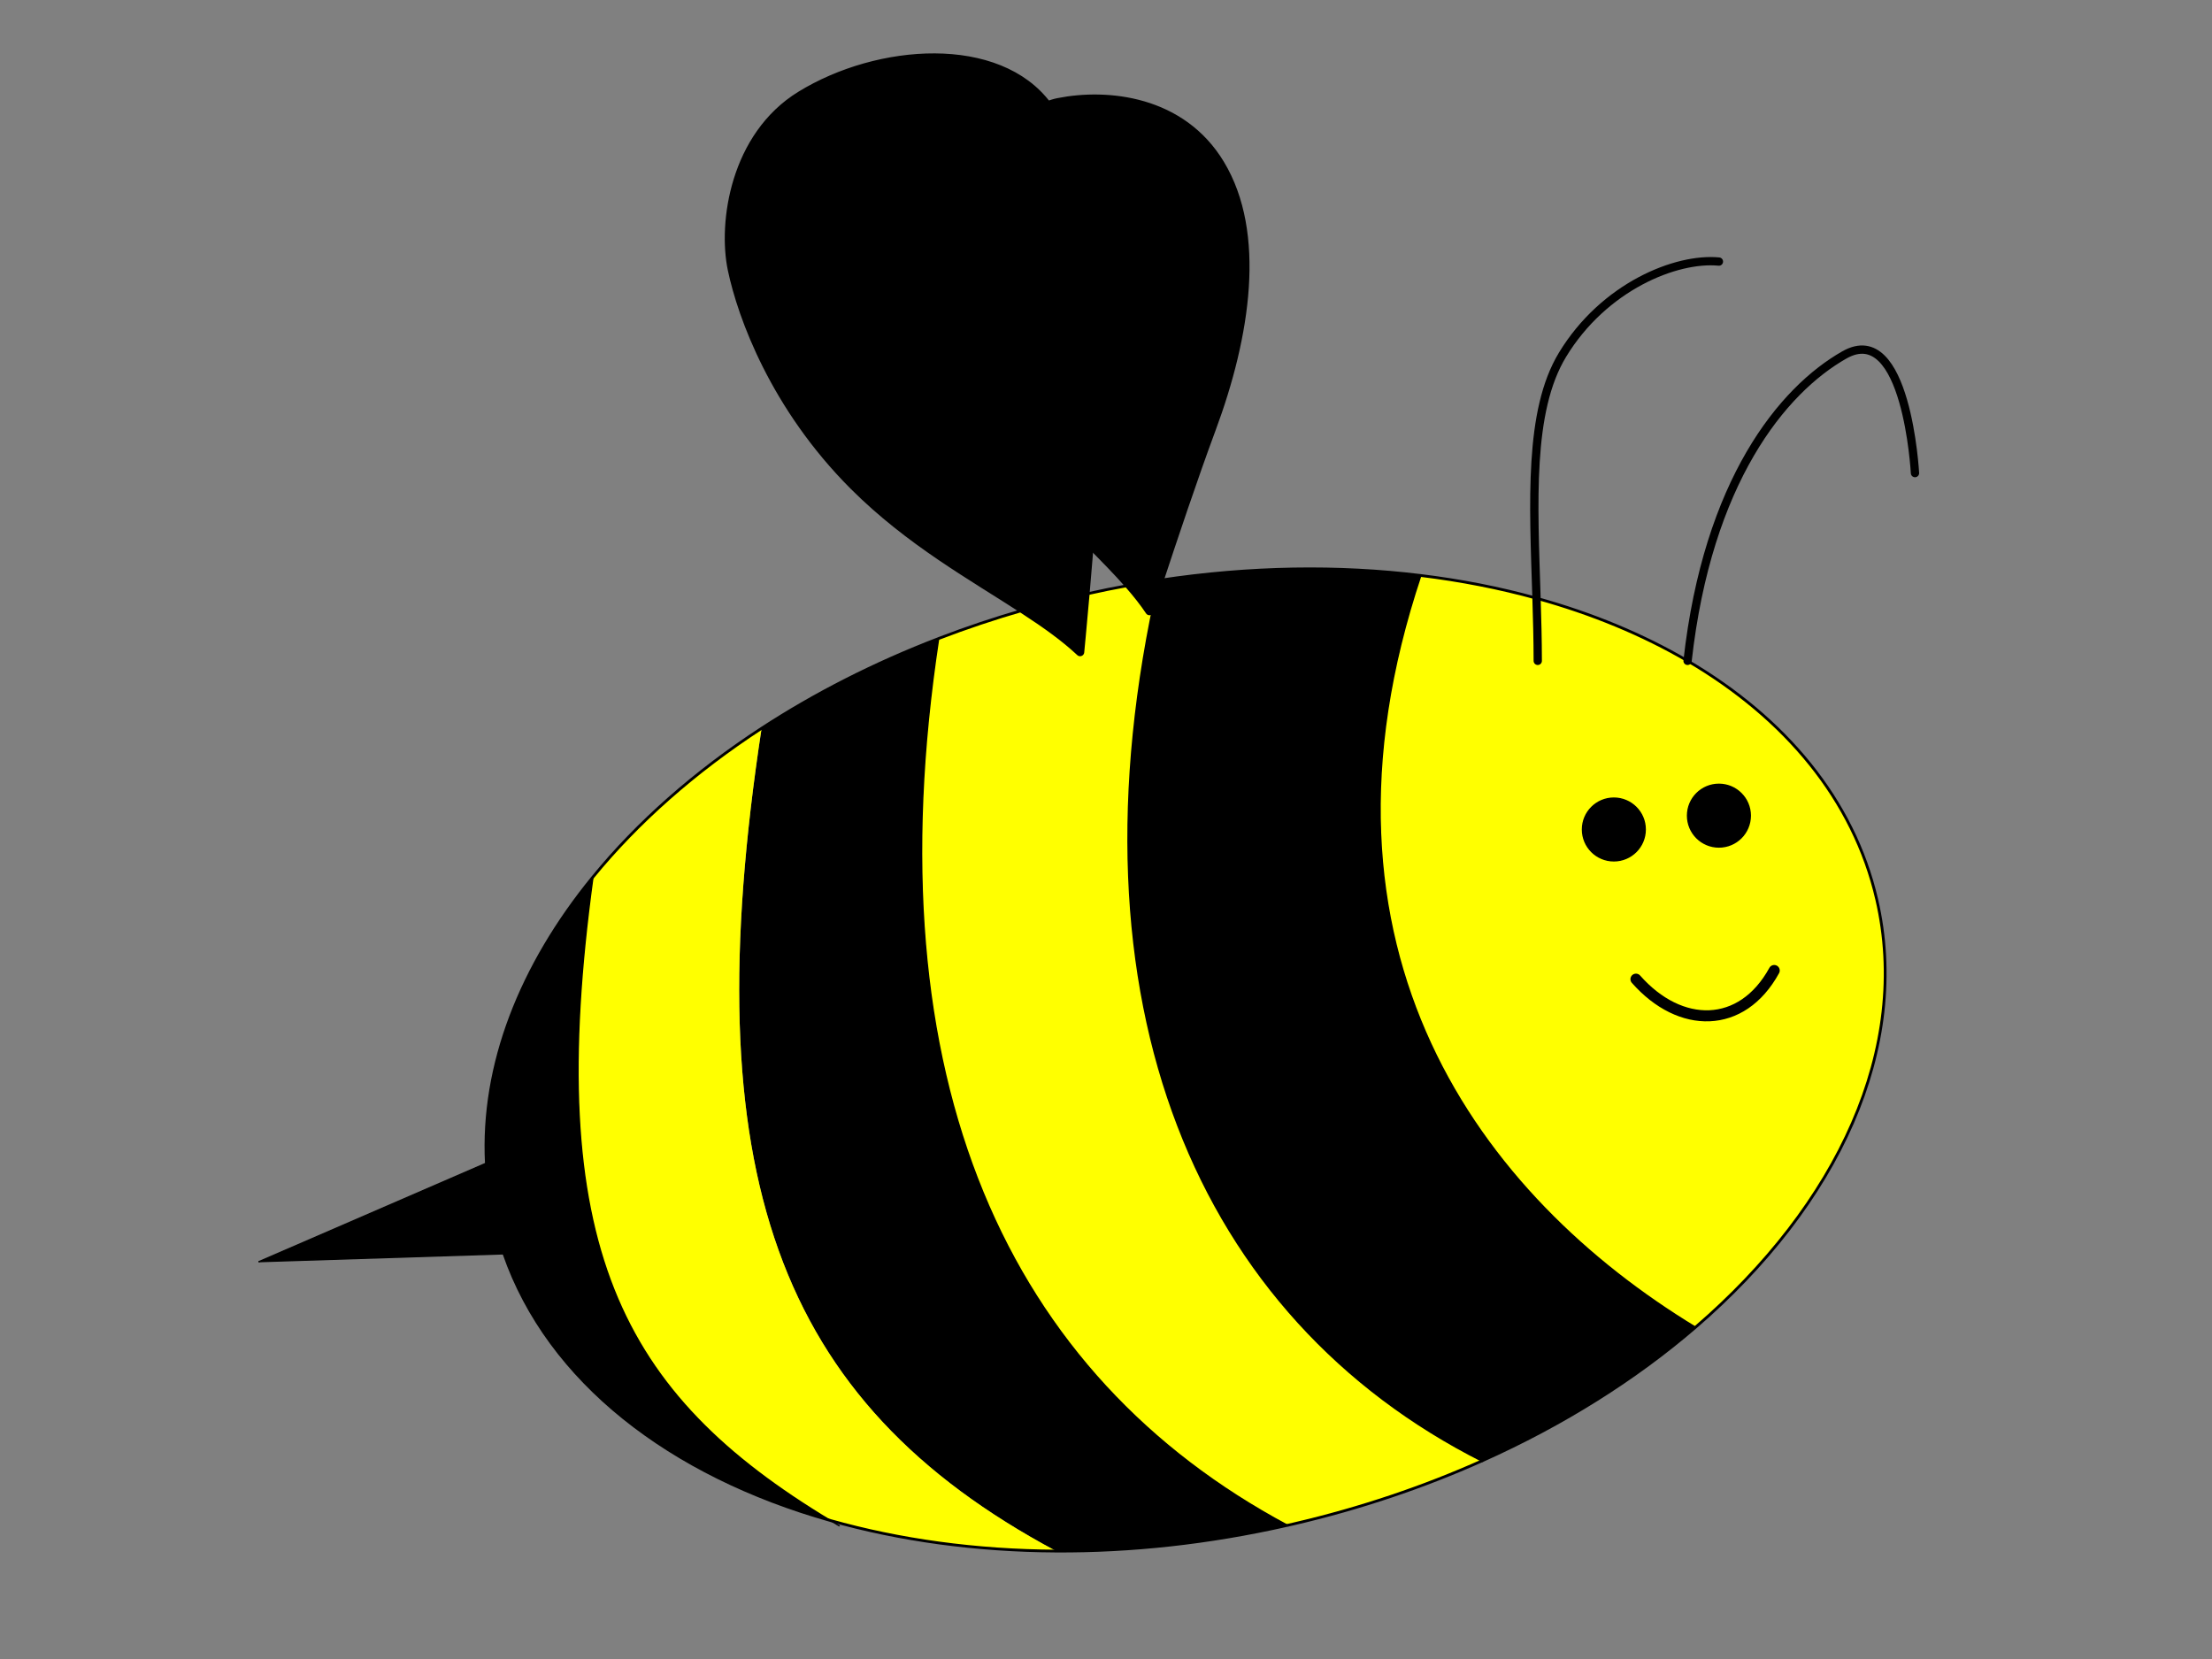 <?xml version="1.0" encoding="utf-8"?>
<!-- Generator: Adobe Illustrator 15.1.0, SVG Export Plug-In . SVG Version: 6.00 Build 0)  -->
<!DOCTYPE svg PUBLIC "-//W3C//DTD SVG 1.1//EN" "http://www.w3.org/Graphics/SVG/1.1/DTD/svg11.dtd">
<svg version="1.1" id="Layer_1" xmlns="http://www.w3.org/2000/svg" xmlns:xlink="http://www.w3.org/1999/xlink" x="0px" y="0px"
	 width="800px" height="600px" viewBox="0 0 800 600" enable-background="new 0 0 800 600" xml:space="preserve">
<rect x="0" y="0" width="800" height="600" fill="#808080" stroke="none"/>
<g id="XMLID_1_">
	<g>
		<path fill="#FFFF00" d="M555.7,216.36c20.05,5.54,38.439,13.16,54.63,22.65c35.26,20.66,60.02,50.16,68.41,86.271
			c12.49,53.779-14.07,110.399-65.53,154.739l-0.01-0.01C535.73,432.9,468.33,344.07,513.86,208.14
			C528.42,209.92,542.42,212.68,555.7,216.36z M633.01,294.99c0-6.26-5.08-11.33-11.34-11.33s-11.34,5.07-11.34,11.33
			c0,6.27,5.08,11.34,11.34,11.34S633.01,301.26,633.01,294.99z M595.01,299.99c0-6.26-5.08-11.33-11.34-11.33
			s-11.34,5.07-11.34,11.33c0,6.27,5.08,11.34,11.34,11.34S595.01,306.26,595.01,299.99z"/>
		<path d="M621.67,283.66c6.26,0,11.34,5.07,11.34,11.33c0,6.27-5.08,11.34-11.34,11.34s-11.34-5.07-11.34-11.34
			C610.33,288.73,615.41,283.66,621.67,283.66z"/>
		<path d="M613.2,480.01l0.01,0.01c-21.63,18.62-47.66,35.08-77.05,48.24v-0.01C433.61,476.47,384.5,363,419.36,209.87
			c32.89-4.98,64.85-5.38,94.5-1.73C468.33,344.07,535.73,432.9,613.2,480.01z"/>
		<path d="M583.67,288.66c6.26,0,11.34,5.07,11.34,11.33c0,6.27-5.08,11.34-11.34,11.34s-11.34-5.07-11.34-11.34
			C572.33,293.73,577.41,288.66,583.67,288.66z"/>
		<path fill="#FFFF00" d="M536.16,528.25v0.01c-21.19,9.49-44.12,17.271-68.4,22.91c-0.7,0.16-1.41,0.33-2.109,0.48
			C364.63,497.57,314.98,391.4,339.47,230.93v-0.01c9.96-3.83,20.26-7.29,30.85-10.33c7.7,5.01,14.64,9.92,20.31,15.24
			c0,0,0.83-8.52,1.92-20.93c5.33-1.2,10.63-2.27,15.92-3.23c2.73,3.13,5.181,6.22,7.261,9.34c0,0,1.399-4.36,3.63-11.14
			C384.5,363,433.61,476.47,536.16,528.25z"/>
		<path d="M441.36,59.3c15.09,25.04,9.39,62.11-3.13,95.82c-6.511,17.51-14.37,41.06-18.87,54.75c-3.62,0.54-7.25,1.14-10.891,1.8
			c-4.25-4.89-9.17-9.85-14.38-15.12c1.51-18.88,3.02-40.71,3.37-56.14c0.74-33.08-0.23-71.07-16.32-98.79
			c-0.7-1.21-1.47-2.37-2.29-3.47c1.28-0.53,2.57-0.93,3.84-1.18C400.58,33.4,427.38,36.12,441.36,59.3z"/>
		<path d="M419.36,209.87c-2.23,6.78-3.63,11.14-3.63,11.14c-2.08-3.12-4.53-6.21-7.261-9.34
			C412.11,211.01,415.74,210.41,419.36,209.87z"/>
		<path d="M381.14,41.62c16.09,27.72,17.06,65.71,16.32,98.79c-0.35,15.43-1.86,37.26-3.37,56.14
			c-11.28-11.39-23.93-24.2-34.2-40.72c-18.04-29.02-15.31-53.97-14.99-68.63c0.3-13.62,17.2-42.19,33.95-49.05
			C379.67,39.25,380.44,40.41,381.14,41.62z"/>
		<path d="M394.09,196.55c-0.53,6.61-1.06,12.86-1.54,18.35c-0.92,0.21-1.84,0.42-2.76,0.63c-6.59,1.53-13.08,3.22-19.47,5.06
			c-18.5-12.05-41.38-24.67-61.59-44.87c-28.6-28.61-40.45-61.24-44.02-78.22c-3.58-16.99,0.93-48.36,24.8-63.03
			c28.21-17.34,71.54-20.32,89.34,3.68C362.1,45.01,345.2,73.58,344.9,87.2c-0.32,14.66-3.05,39.61,14.99,68.63
			C370.16,172.35,382.81,185.16,394.09,196.55z"/>
		<path d="M389.79,215.53c0.92-0.21,1.84-0.42,2.76-0.63c-1.09,12.41-1.92,20.93-1.92,20.93c-5.67-5.32-12.61-10.23-20.31-15.24
			C376.71,218.75,383.2,217.06,389.79,215.53z"/>
		<path d="M465.65,551.65c-28.58,6.479-56.761,9.47-83.67,9.319C280.8,506.93,250.93,424,275.44,263.4
			c19.22-12.53,40.72-23.52,64.03-32.47C314.98,391.4,364.63,497.57,465.65,551.65z"/>
		<path fill="#FFFF00" d="M381.98,560.97c-29.07-0.149-56.66-3.979-81.64-11.05c-76.12-45.88-104.2-99.57-85.89-232.74
			c16.09-19.709,36.73-37.97,60.99-53.78C250.93,424,280.8,506.93,381.98,560.97z"/>
		<path d="M300.34,549.92c-58.02-16.41-102.02-50.33-118.06-96.47c-1.37-3.92-2.53-7.931-3.48-12.03
			c-1.59-6.86-2.55-13.77-2.9-20.689c-1.81-35.54,12.36-71.48,38.55-103.551C196.14,450.35,224.22,504.04,300.34,549.92z"/>
		<path d="M182.28,453.45l-88.56,2.83l82.02-35.54l0.16-0.01c0.35,6.92,1.31,13.829,2.9,20.689
			C179.75,445.52,180.91,449.53,182.28,453.45z"/>
	</g>
	<g>
		<path fill="none" stroke="#000000" stroke-linecap="round" stroke-linejoin="round" d="M339.47,230.92
			c9.96-3.83,20.26-7.29,30.85-10.33c6.39-1.84,12.88-3.53,19.47-5.06c0.92-0.21,1.84-0.42,2.76-0.63
			c5.33-1.2,10.63-2.27,15.92-3.23c3.641-0.66,7.271-1.26,10.891-1.8c32.89-4.98,64.85-5.38,94.5-1.73
			c14.56,1.78,28.56,4.54,41.84,8.22c20.05,5.54,38.439,13.16,54.63,22.65c35.26,20.66,60.02,50.16,68.41,86.271
			c12.49,53.779-14.07,110.399-65.53,154.739c-21.63,18.62-47.66,35.08-77.05,48.24c-21.19,9.49-44.12,17.271-68.4,22.91
			c-0.7,0.16-1.41,0.33-2.109,0.48c-28.58,6.479-56.761,9.47-83.67,9.319c-29.07-0.149-56.66-3.979-81.64-11.05
			c-58.02-16.41-102.02-50.33-118.06-96.47c-1.37-3.92-2.53-7.931-3.48-12.03c-1.59-6.86-2.55-13.77-2.9-20.689
			c-1.81-35.54,12.36-71.48,38.55-103.551c16.09-19.709,36.73-37.97,60.99-53.78c19.22-12.53,40.72-23.52,64.03-32.47"/>
		
			<line fill="none" stroke="#000000" stroke-width="0.5" stroke-linecap="round" stroke-linejoin="round" x1="175.74" y1="420.74" x2="93.72" y2="456.28"/>
		
			<line fill="none" stroke="#000000" stroke-width="0.5" stroke-linecap="round" stroke-linejoin="round" x1="182.28" y1="453.45" x2="93.72" y2="456.28"/>
		<path fill="none" stroke="#000000" stroke-width="0.5" stroke-linecap="round" stroke-linejoin="round" d="M214.45,317.18
			c-18.31,133.17,9.77,186.86,85.89,232.74c1.04,0.62,2.1,1.25,3.16,1.88"/>
		<path fill="none" stroke="#000000" stroke-width="0.5" stroke-linecap="round" stroke-linejoin="round" d="M513.86,208.13v0.01
			c-45.53,135.93,21.87,224.76,99.34,271.87"/>
		<path fill="none" stroke="#000000" stroke-width="4" stroke-linecap="round" stroke-linejoin="round" d="M591.67,354.13
			c16,18.17,38.33,18.17,50-3.13"/>
		<path fill="none" stroke="#000000" stroke-width="0.5" stroke-linecap="round" stroke-linejoin="round" d="M595.01,299.99
			c0,6.27-5.08,11.34-11.34,11.34s-11.34-5.07-11.34-11.34c0-6.26,5.08-11.33,11.34-11.33S595.01,293.73,595.01,299.99z"/>
		<path fill="none" stroke="#000000" stroke-width="0.5" stroke-linecap="round" stroke-linejoin="round" d="M633.01,294.99
			c0,6.27-5.08,11.34-11.34,11.34s-11.34-5.07-11.34-11.34c0-6.26,5.08-11.33,11.34-11.33S633.01,288.73,633.01,294.99z"/>
		<path fill="none" stroke="#000000" stroke-linecap="round" stroke-linejoin="round" d="M536.16,528.25
			C433.61,476.47,384.5,363,419.36,209.87"/>
		<path fill="none" stroke="#000000" stroke-width="3" stroke-linecap="round" stroke-linejoin="round" d="M392.55,214.9
			c-1.09,12.41-1.92,20.93-1.92,20.93c-5.67-5.32-12.61-10.23-20.31-15.24c-18.5-12.05-41.38-24.67-61.59-44.87
			c-28.6-28.61-40.45-61.24-44.02-78.22c-3.58-16.99,0.93-48.36,24.8-63.03c28.21-17.34,71.54-20.32,89.34,3.68
			c0.82,1.1,1.59,2.26,2.29,3.47c16.09,27.72,17.06,65.71,16.32,98.79c-0.35,15.43-1.86,37.26-3.37,56.14
			C393.56,203.16,393.03,209.41,392.55,214.9z"/>
		<path fill="none" stroke="#000000" stroke-width="3" stroke-linecap="round" stroke-linejoin="round" d="M419.36,209.87
			c-2.23,6.78-3.63,11.14-3.63,11.14c-2.08-3.12-4.53-6.21-7.261-9.34c-4.25-4.89-9.17-9.85-14.38-15.12
			c-11.28-11.39-23.93-24.2-34.2-40.72c-18.04-29.02-15.31-53.97-14.99-68.63c0.3-13.62,17.2-42.19,33.95-49.05
			c1.28-0.53,2.57-0.93,3.84-1.18c17.89-3.57,44.69-0.85,58.67,22.33c15.09,25.04,9.39,62.11-3.13,95.82
			C431.72,172.63,423.86,196.18,419.36,209.87z"/>
		<path fill="none" stroke="#000000" stroke-width="3" stroke-linecap="round" stroke-linejoin="round" d="M610.33,239.01
			c7.25-64.91,34.25-97.92,56.75-110.67c22.5-12.74,25.5,42.76,25.5,42.76"/>
		<path fill="none" stroke="#000000" stroke-width="3" stroke-linecap="round" stroke-linejoin="round" d="M556.15,239.01
			c-0.011-7.55-0.21-15.14-0.45-22.65c-1.09-34.66-2.95-67.68,9.38-88.02c15-24.74,41.18-35.24,56.59-33.74"/>
		<path fill="none" stroke="#000000" stroke-width="0.5" stroke-linecap="round" stroke-linejoin="round" d="M339.47,230.92v0.01
			c-24.49,160.47,25.16,266.64,126.18,320.72c0.09,0.05,0.18,0.1,0.27,0.149"/>
	</g>
</g>
</svg>

